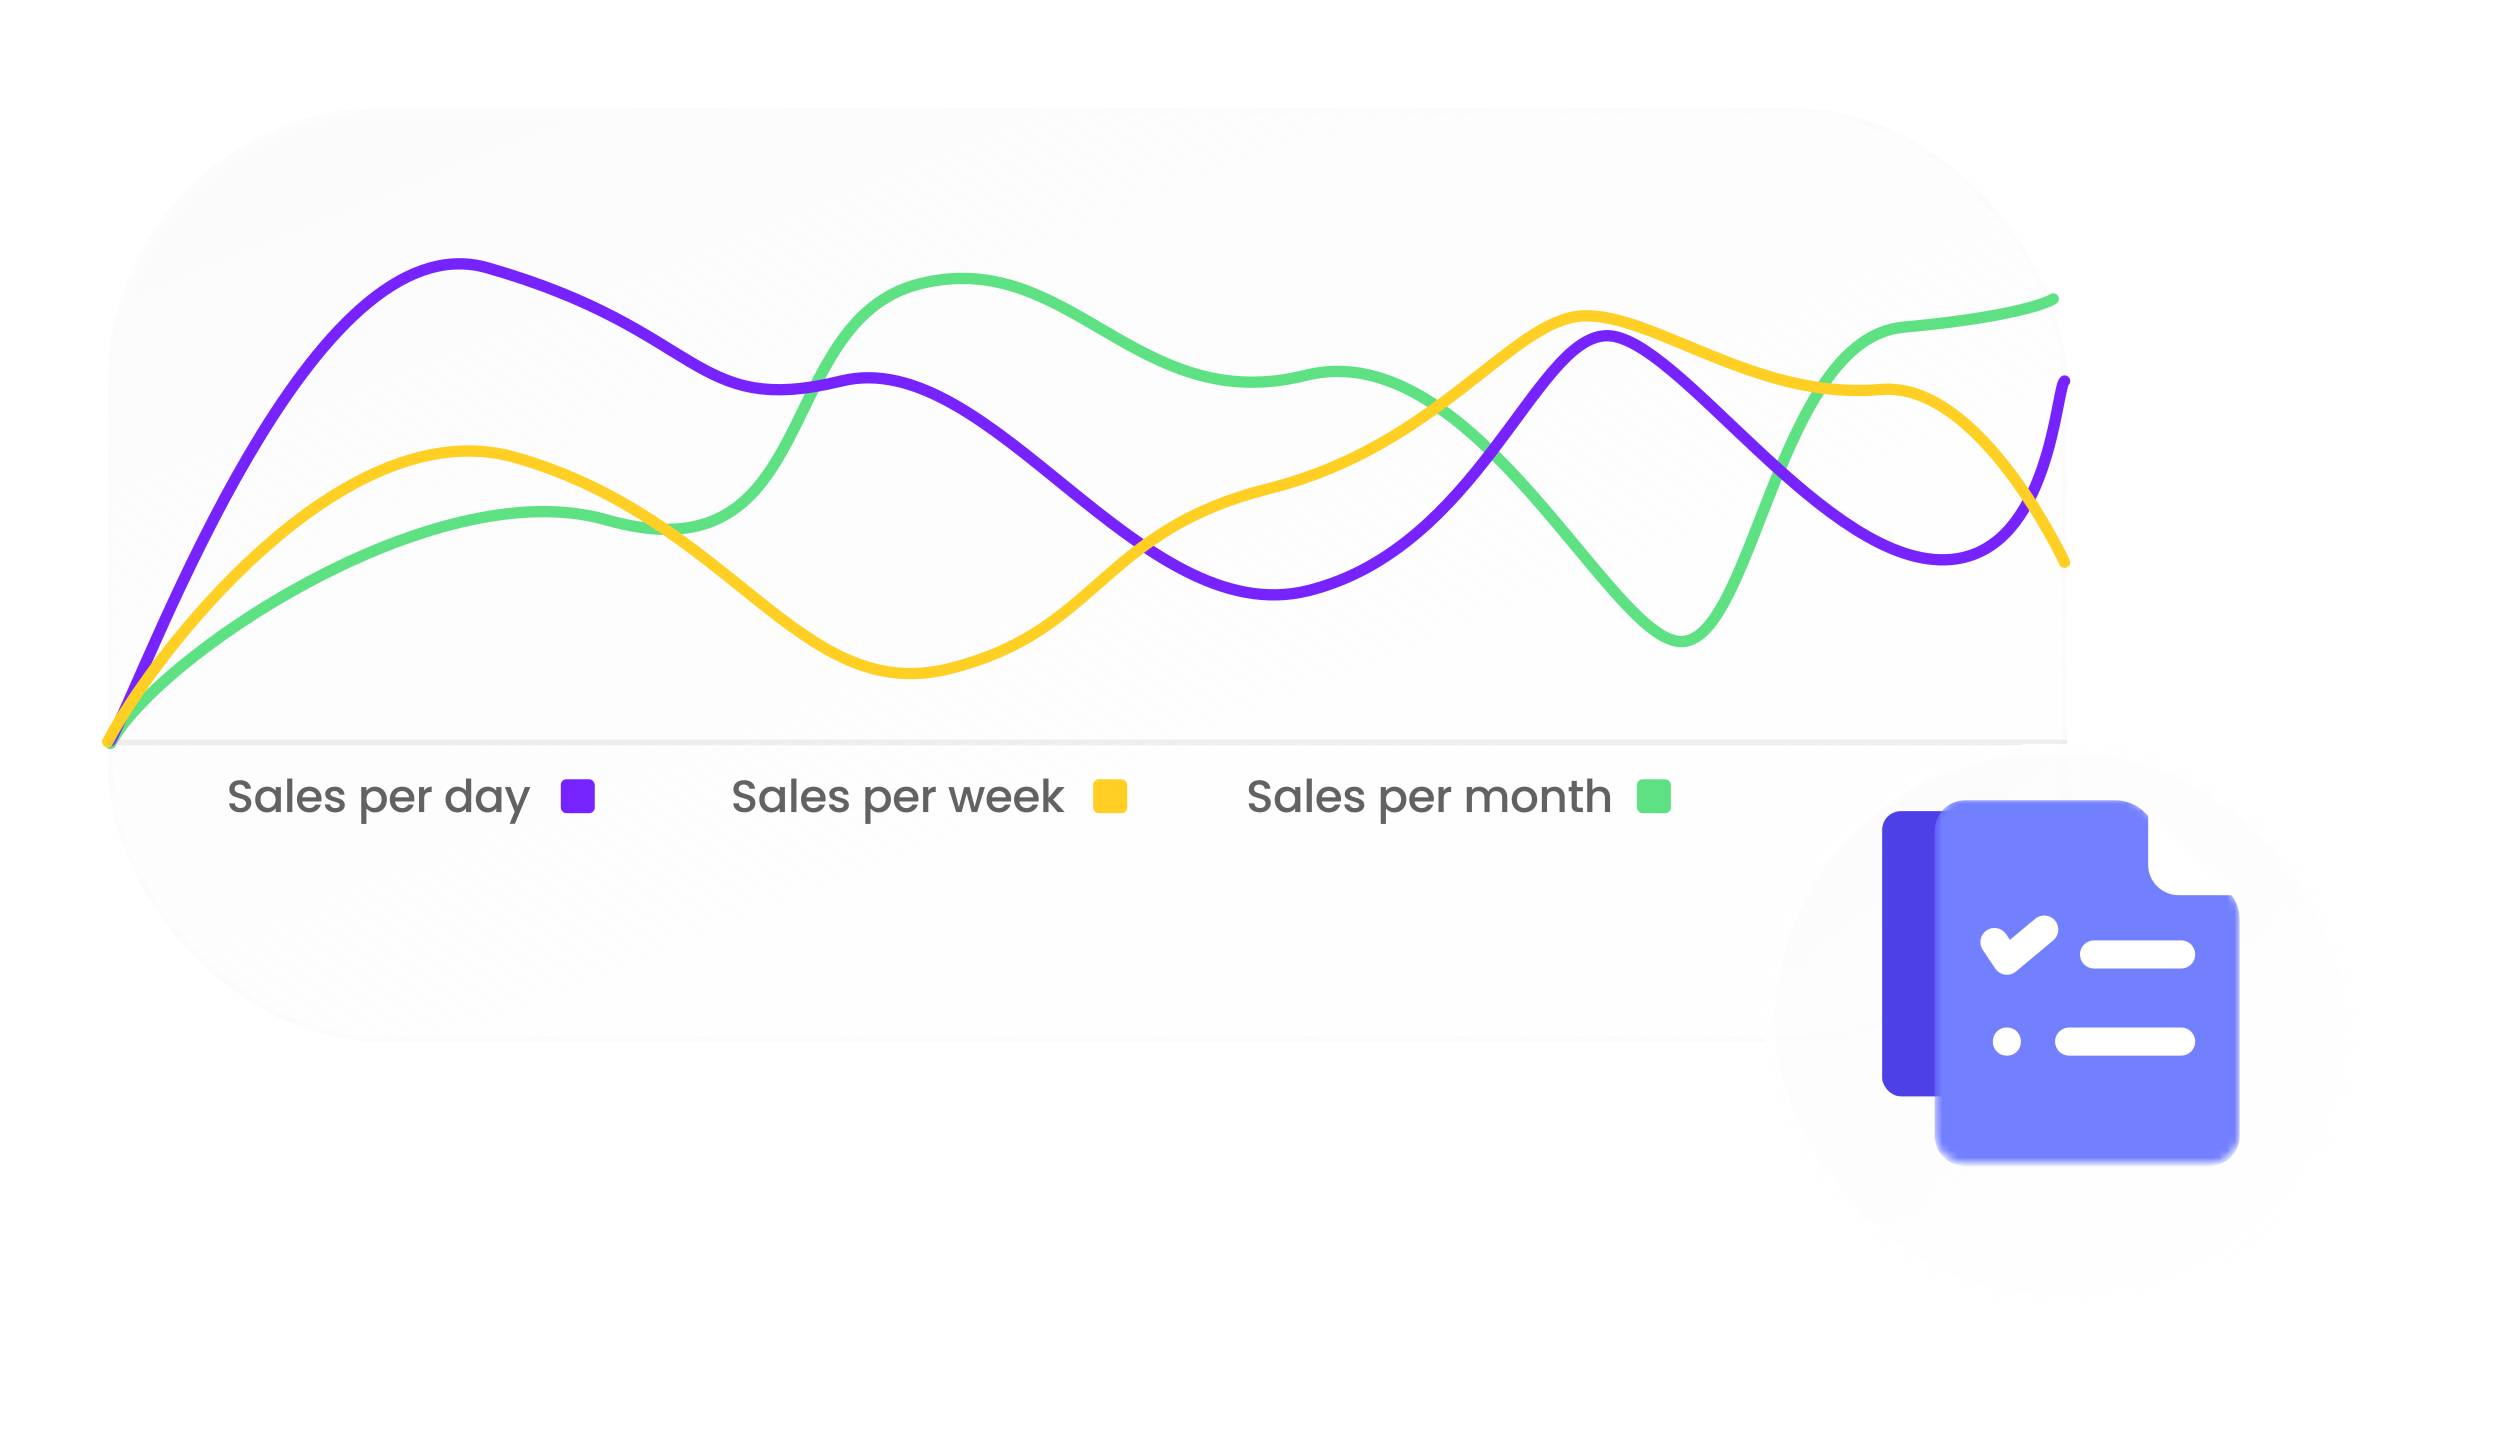 <svg width="325" height="188" viewBox="0 0 325 188" fill="none" xmlns="http://www.w3.org/2000/svg">
<g filter="url(#filter0_d_25:141)">
<rect x="14" y="10" width="254.762" height="121.491" rx="35.838" fill="url(#paint0_linear_25:141)" shape-rendering="crispEdges"/>
<rect x="14.368" y="10.368" width="254.026" height="120.754" rx="35.47" stroke="#FBFBFB" stroke-opacity="0.8" stroke-width="0.736" shape-rendering="crispEdges"/>
</g>
<path d="M14.368 96.658C19.89 85.859 56.117 61.095 78.795 67.574C107.143 75.673 100.148 41.661 119.66 36.875C139.172 32.089 147.64 54.321 169.729 48.798C191.818 43.276 209.489 83.773 218.693 83.405C227.897 83.037 231.21 44.012 247.409 42.54C260.368 41.362 265.817 39.594 266.921 38.858" stroke="#5EE183" stroke-width="1.473" stroke-linecap="round" stroke-linejoin="round"/>
<path d="M14.368 96.29C19.89 85.491 40.654 28.329 63.333 34.808C91.68 42.908 89.84 54.321 109.352 49.535C128.864 44.749 148.008 82.3 170.097 76.778C192.186 71.256 199.549 44.012 208.753 43.644C217.957 43.276 237.469 74.201 253.668 72.728C266.627 71.55 267.289 50.271 268.394 49.535" stroke="#7723FF" stroke-width="1.473" stroke-linecap="round" stroke-linejoin="round"/>
<path d="M14 96.432C19.522 85.633 44.336 52.995 67.014 59.474C95.362 67.574 103.829 91.73 123.342 86.944C142.854 82.158 142.854 69.046 164.943 63.524C187.032 58.002 196.604 41.435 205.808 41.067C215.012 40.699 228.265 52.111 244.464 50.639C257.423 49.461 268.394 73.096 268.394 73.096" stroke="#FFCF23" stroke-width="1.473" stroke-linecap="round" stroke-linejoin="round"/>
<path d="M31.253 105.607C30.978 105.607 30.73 105.56 30.51 105.466C30.291 105.367 30.118 105.23 29.992 105.053C29.866 104.876 29.804 104.67 29.804 104.435H30.522C30.538 104.611 30.607 104.757 30.728 104.871C30.854 104.984 31.029 105.041 31.253 105.041C31.484 105.041 31.665 104.986 31.794 104.876C31.924 104.763 31.989 104.617 31.989 104.441C31.989 104.303 31.948 104.191 31.865 104.105C31.787 104.018 31.686 103.952 31.565 103.905C31.447 103.857 31.282 103.806 31.07 103.751C30.803 103.681 30.585 103.61 30.416 103.539C30.251 103.465 30.11 103.351 29.992 103.198C29.874 103.045 29.815 102.84 29.815 102.585C29.815 102.349 29.874 102.143 29.992 101.967C30.11 101.79 30.275 101.654 30.487 101.56C30.699 101.466 30.944 101.419 31.223 101.419C31.62 101.419 31.944 101.519 32.195 101.719C32.45 101.916 32.592 102.187 32.619 102.532H31.877C31.865 102.383 31.794 102.255 31.665 102.149C31.535 102.043 31.364 101.99 31.152 101.99C30.96 101.99 30.803 102.039 30.681 102.137C30.559 102.236 30.499 102.377 30.499 102.562C30.499 102.687 30.536 102.791 30.611 102.874C30.689 102.952 30.787 103.015 30.905 103.062C31.023 103.109 31.184 103.16 31.388 103.215C31.659 103.29 31.879 103.365 32.048 103.439C32.221 103.514 32.366 103.63 32.484 103.787C32.605 103.94 32.666 104.146 32.666 104.405C32.666 104.613 32.609 104.81 32.495 104.994C32.386 105.179 32.223 105.328 32.007 105.442C31.794 105.552 31.543 105.607 31.253 105.607ZM33.176 103.928C33.176 103.602 33.243 103.314 33.376 103.062C33.514 102.811 33.698 102.617 33.93 102.479C34.166 102.338 34.425 102.267 34.708 102.267C34.963 102.267 35.185 102.318 35.373 102.42C35.566 102.518 35.719 102.642 35.833 102.791V102.32H36.51V105.566H35.833V105.083C35.719 105.236 35.563 105.363 35.367 105.466C35.171 105.568 34.947 105.619 34.696 105.619C34.417 105.619 34.162 105.548 33.93 105.407C33.698 105.261 33.514 105.061 33.376 104.806C33.243 104.547 33.176 104.254 33.176 103.928ZM35.833 103.94C35.833 103.716 35.785 103.522 35.691 103.357C35.601 103.192 35.481 103.066 35.332 102.98C35.183 102.893 35.022 102.85 34.849 102.85C34.676 102.85 34.515 102.893 34.366 102.98C34.217 103.062 34.095 103.186 34.001 103.351C33.91 103.512 33.865 103.704 33.865 103.928C33.865 104.152 33.91 104.348 34.001 104.517C34.095 104.686 34.217 104.816 34.366 104.906C34.519 104.992 34.68 105.036 34.849 105.036C35.022 105.036 35.183 104.992 35.332 104.906C35.481 104.82 35.601 104.694 35.691 104.529C35.785 104.36 35.833 104.164 35.833 103.94ZM38.005 101.207V105.566H37.333V101.207H38.005ZM41.802 103.863C41.802 103.985 41.794 104.095 41.778 104.193H39.298C39.318 104.452 39.414 104.661 39.587 104.818C39.76 104.975 39.972 105.053 40.223 105.053C40.585 105.053 40.84 104.902 40.989 104.6H41.714C41.615 104.898 41.437 105.144 41.178 105.336C40.922 105.524 40.604 105.619 40.223 105.619C39.913 105.619 39.634 105.55 39.387 105.413C39.143 105.271 38.951 105.075 38.81 104.823C38.672 104.568 38.603 104.274 38.603 103.94C38.603 103.606 38.67 103.314 38.804 103.062C38.941 102.807 39.132 102.611 39.375 102.473C39.623 102.336 39.905 102.267 40.223 102.267C40.53 102.267 40.803 102.334 41.042 102.467C41.282 102.601 41.468 102.789 41.602 103.033C41.735 103.272 41.802 103.549 41.802 103.863ZM41.101 103.651C41.097 103.404 41.009 103.206 40.836 103.056C40.663 102.907 40.449 102.833 40.194 102.833C39.962 102.833 39.764 102.907 39.599 103.056C39.434 103.202 39.336 103.4 39.304 103.651H41.101ZM43.582 105.619C43.327 105.619 43.097 105.574 42.893 105.483C42.693 105.389 42.533 105.263 42.416 105.106C42.298 104.945 42.235 104.767 42.227 104.57H42.922C42.934 104.708 42.999 104.823 43.117 104.918C43.238 105.008 43.39 105.053 43.57 105.053C43.759 105.053 43.904 105.018 44.006 104.947C44.112 104.873 44.165 104.778 44.165 104.664C44.165 104.543 44.106 104.452 43.988 104.393C43.874 104.335 43.692 104.27 43.441 104.199C43.197 104.132 42.999 104.068 42.846 104.005C42.693 103.942 42.559 103.846 42.445 103.716C42.335 103.586 42.28 103.416 42.28 103.204C42.28 103.031 42.331 102.874 42.433 102.732C42.535 102.587 42.681 102.473 42.869 102.391C43.062 102.308 43.282 102.267 43.529 102.267C43.898 102.267 44.195 102.361 44.418 102.55C44.646 102.734 44.768 102.988 44.784 103.31H44.112C44.1 103.164 44.041 103.048 43.935 102.962C43.829 102.876 43.686 102.833 43.505 102.833C43.329 102.833 43.193 102.866 43.099 102.933C43.005 102.999 42.958 103.088 42.958 103.198C42.958 103.284 42.989 103.357 43.052 103.416C43.115 103.475 43.191 103.522 43.282 103.557C43.372 103.588 43.505 103.63 43.682 103.681C43.918 103.744 44.11 103.808 44.259 103.875C44.413 103.938 44.544 104.032 44.654 104.158C44.764 104.284 44.821 104.45 44.825 104.659C44.825 104.843 44.774 105.008 44.672 105.153C44.57 105.299 44.424 105.413 44.236 105.495C44.051 105.577 43.833 105.619 43.582 105.619ZM47.634 102.797C47.748 102.648 47.903 102.522 48.1 102.42C48.296 102.318 48.518 102.267 48.765 102.267C49.048 102.267 49.305 102.338 49.537 102.479C49.773 102.617 49.957 102.811 50.091 103.062C50.224 103.314 50.291 103.602 50.291 103.928C50.291 104.254 50.224 104.547 50.091 104.806C49.957 105.061 49.773 105.261 49.537 105.407C49.305 105.548 49.048 105.619 48.765 105.619C48.518 105.619 48.298 105.57 48.105 105.471C47.913 105.369 47.756 105.244 47.634 105.094V107.109H46.963V102.32H47.634V102.797ZM49.608 103.928C49.608 103.704 49.56 103.512 49.466 103.351C49.376 103.186 49.254 103.062 49.101 102.98C48.952 102.893 48.791 102.85 48.618 102.85C48.449 102.85 48.288 102.893 48.135 102.98C47.986 103.066 47.864 103.192 47.77 103.357C47.679 103.522 47.634 103.716 47.634 103.94C47.634 104.164 47.679 104.36 47.77 104.529C47.864 104.694 47.986 104.82 48.135 104.906C48.288 104.992 48.449 105.036 48.618 105.036C48.791 105.036 48.952 104.992 49.101 104.906C49.254 104.816 49.376 104.686 49.466 104.517C49.56 104.348 49.608 104.152 49.608 103.928ZM53.871 103.863C53.871 103.985 53.863 104.095 53.847 104.193H51.367C51.387 104.452 51.483 104.661 51.656 104.818C51.829 104.975 52.041 105.053 52.292 105.053C52.653 105.053 52.909 104.902 53.058 104.6H53.782C53.684 104.898 53.505 105.144 53.246 105.336C52.991 105.524 52.673 105.619 52.292 105.619C51.982 105.619 51.703 105.55 51.456 105.413C51.212 105.271 51.02 105.075 50.878 104.823C50.741 104.568 50.672 104.274 50.672 103.94C50.672 103.606 50.739 103.314 50.873 103.062C51.01 102.807 51.2 102.611 51.444 102.473C51.691 102.336 51.974 102.267 52.292 102.267C52.598 102.267 52.871 102.334 53.111 102.467C53.35 102.601 53.537 102.789 53.67 103.033C53.804 103.272 53.871 103.549 53.871 103.863ZM53.17 103.651C53.166 103.404 53.078 103.206 52.905 103.056C52.732 102.907 52.518 102.833 52.263 102.833C52.031 102.833 51.833 102.907 51.668 103.056C51.503 103.202 51.405 103.4 51.373 103.651H53.17ZM55.144 102.791C55.242 102.626 55.372 102.499 55.533 102.408C55.698 102.314 55.892 102.267 56.116 102.267V102.962H55.945C55.682 102.962 55.482 103.029 55.344 103.162C55.211 103.296 55.144 103.528 55.144 103.857V105.566H54.473V102.32H55.144V102.791ZM57.922 103.928C57.922 103.602 57.989 103.314 58.122 103.062C58.26 102.811 58.444 102.617 58.676 102.479C58.911 102.338 59.173 102.267 59.459 102.267C59.671 102.267 59.879 102.314 60.084 102.408C60.292 102.499 60.457 102.62 60.578 102.774V101.207H61.256V105.566H60.578V105.077C60.468 105.234 60.315 105.363 60.119 105.466C59.926 105.568 59.705 105.619 59.453 105.619C59.171 105.619 58.911 105.548 58.676 105.407C58.444 105.261 58.26 105.061 58.122 104.806C57.989 104.547 57.922 104.254 57.922 103.928ZM60.578 103.94C60.578 103.716 60.531 103.522 60.437 103.357C60.347 103.192 60.227 103.066 60.078 102.98C59.928 102.893 59.767 102.85 59.595 102.85C59.422 102.85 59.261 102.893 59.112 102.98C58.962 103.062 58.841 103.186 58.746 103.351C58.656 103.512 58.611 103.704 58.611 103.928C58.611 104.152 58.656 104.348 58.746 104.517C58.841 104.686 58.962 104.816 59.112 104.906C59.265 104.992 59.426 105.036 59.595 105.036C59.767 105.036 59.928 104.992 60.078 104.906C60.227 104.82 60.347 104.694 60.437 104.529C60.531 104.36 60.578 104.164 60.578 103.94ZM61.855 103.928C61.855 103.602 61.922 103.314 62.055 103.062C62.193 102.811 62.377 102.617 62.609 102.479C62.845 102.338 63.104 102.267 63.387 102.267C63.642 102.267 63.864 102.318 64.052 102.42C64.245 102.518 64.398 102.642 64.512 102.791V102.32H65.189V105.566H64.512V105.083C64.398 105.236 64.243 105.363 64.046 105.466C63.85 105.568 63.626 105.619 63.375 105.619C63.096 105.619 62.841 105.548 62.609 105.407C62.377 105.261 62.193 105.061 62.055 104.806C61.922 104.547 61.855 104.254 61.855 103.928ZM64.512 103.94C64.512 103.716 64.465 103.522 64.37 103.357C64.28 103.192 64.16 103.066 64.011 102.98C63.862 102.893 63.701 102.85 63.528 102.85C63.355 102.85 63.194 102.893 63.045 102.98C62.896 103.062 62.774 103.186 62.68 103.351C62.589 103.512 62.544 103.704 62.544 103.928C62.544 104.152 62.589 104.348 62.68 104.517C62.774 104.686 62.896 104.816 63.045 104.906C63.198 104.992 63.359 105.036 63.528 105.036C63.701 105.036 63.862 104.992 64.011 104.906C64.16 104.82 64.28 104.694 64.37 104.529C64.465 104.36 64.512 104.164 64.512 103.94ZM68.934 102.32L66.943 107.091H66.248L66.907 105.513L65.629 102.32H66.377L67.29 104.794L68.239 102.32H68.934Z" fill="#626261"/>
<path d="M96.784 105.607C96.509 105.607 96.262 105.56 96.042 105.466C95.822 105.367 95.649 105.23 95.523 105.053C95.398 104.876 95.335 104.67 95.335 104.435H96.053C96.069 104.611 96.138 104.757 96.26 104.871C96.385 104.984 96.56 105.041 96.784 105.041C97.016 105.041 97.196 104.986 97.326 104.876C97.455 104.763 97.52 104.617 97.52 104.441C97.52 104.303 97.479 104.191 97.397 104.105C97.318 104.018 97.218 103.952 97.096 103.905C96.978 103.857 96.813 103.806 96.601 103.751C96.334 103.681 96.116 103.61 95.947 103.539C95.782 103.465 95.641 103.351 95.523 103.198C95.406 103.045 95.347 102.84 95.347 102.585C95.347 102.349 95.406 102.143 95.523 101.967C95.641 101.79 95.806 101.654 96.018 101.56C96.23 101.466 96.476 101.419 96.754 101.419C97.151 101.419 97.475 101.519 97.726 101.719C97.982 101.916 98.123 102.187 98.15 102.532H97.408C97.397 102.383 97.326 102.255 97.196 102.149C97.067 102.043 96.896 101.99 96.684 101.99C96.491 101.99 96.334 102.039 96.213 102.137C96.091 102.236 96.03 102.377 96.03 102.562C96.03 102.687 96.067 102.791 96.142 102.874C96.22 102.952 96.319 103.015 96.436 103.062C96.554 103.109 96.715 103.16 96.919 103.215C97.19 103.29 97.41 103.365 97.579 103.439C97.752 103.514 97.897 103.63 98.015 103.787C98.137 103.94 98.198 104.146 98.198 104.405C98.198 104.613 98.141 104.81 98.027 104.994C97.917 105.179 97.754 105.328 97.538 105.442C97.326 105.552 97.075 105.607 96.784 105.607ZM98.707 103.928C98.707 103.602 98.774 103.314 98.907 103.062C99.045 102.811 99.23 102.617 99.461 102.479C99.697 102.338 99.956 102.267 100.239 102.267C100.494 102.267 100.716 102.318 100.904 102.42C101.097 102.518 101.25 102.642 101.364 102.791V102.32H102.041V105.566H101.364V105.083C101.25 105.236 101.095 105.363 100.898 105.466C100.702 105.568 100.478 105.619 100.227 105.619C99.948 105.619 99.693 105.548 99.461 105.407C99.23 105.261 99.045 105.061 98.907 104.806C98.774 104.547 98.707 104.254 98.707 103.928ZM101.364 103.94C101.364 103.716 101.317 103.522 101.222 103.357C101.132 103.192 101.012 103.066 100.863 102.98C100.714 102.893 100.553 102.85 100.38 102.85C100.207 102.85 100.046 102.893 99.897 102.98C99.748 103.062 99.626 103.186 99.532 103.351C99.442 103.512 99.396 103.704 99.396 103.928C99.396 104.152 99.442 104.348 99.532 104.517C99.626 104.686 99.748 104.816 99.897 104.906C100.05 104.992 100.211 105.036 100.38 105.036C100.553 105.036 100.714 104.992 100.863 104.906C101.012 104.82 101.132 104.694 101.222 104.529C101.317 104.36 101.364 104.164 101.364 103.94ZM103.536 101.207V105.566H102.864V101.207H103.536ZM107.333 103.863C107.333 103.985 107.325 104.095 107.31 104.193H104.83C104.849 104.452 104.946 104.661 105.118 104.818C105.291 104.975 105.503 105.053 105.755 105.053C106.116 105.053 106.371 104.902 106.52 104.6H107.245C107.147 104.898 106.968 105.144 106.709 105.336C106.454 105.524 106.135 105.619 105.755 105.619C105.444 105.619 105.166 105.55 104.918 105.413C104.675 105.271 104.482 105.075 104.341 104.823C104.203 104.568 104.135 104.274 104.135 103.94C104.135 103.606 104.201 103.314 104.335 103.062C104.472 102.807 104.663 102.611 104.906 102.473C105.154 102.336 105.436 102.267 105.755 102.267C106.061 102.267 106.334 102.334 106.573 102.467C106.813 102.601 106.999 102.789 107.133 103.033C107.266 103.272 107.333 103.549 107.333 103.863ZM106.632 103.651C106.628 103.404 106.54 103.206 106.367 103.056C106.194 102.907 105.98 102.833 105.725 102.833C105.493 102.833 105.295 102.907 105.13 103.056C104.965 103.202 104.867 103.4 104.836 103.651H106.632ZM109.113 105.619C108.858 105.619 108.628 105.574 108.424 105.483C108.224 105.389 108.065 105.263 107.947 105.106C107.829 104.945 107.766 104.767 107.758 104.57H108.453C108.465 104.708 108.53 104.823 108.648 104.918C108.77 105.008 108.921 105.053 109.101 105.053C109.29 105.053 109.435 105.018 109.537 104.947C109.643 104.873 109.696 104.778 109.696 104.664C109.696 104.543 109.637 104.452 109.52 104.393C109.406 104.335 109.223 104.27 108.972 104.199C108.728 104.132 108.53 104.068 108.377 104.005C108.224 103.942 108.09 103.846 107.976 103.716C107.866 103.586 107.811 103.416 107.811 103.204C107.811 103.031 107.862 102.874 107.965 102.732C108.067 102.587 108.212 102.473 108.4 102.391C108.593 102.308 108.813 102.267 109.06 102.267C109.429 102.267 109.726 102.361 109.95 102.55C110.177 102.734 110.299 102.988 110.315 103.31H109.643C109.632 103.164 109.573 103.048 109.467 102.962C109.361 102.876 109.217 102.833 109.037 102.833C108.86 102.833 108.724 102.866 108.63 102.933C108.536 102.999 108.489 103.088 108.489 103.198C108.489 103.284 108.52 103.357 108.583 103.416C108.646 103.475 108.722 103.522 108.813 103.557C108.903 103.588 109.037 103.63 109.213 103.681C109.449 103.744 109.641 103.808 109.791 103.875C109.944 103.938 110.075 104.032 110.185 104.158C110.295 104.284 110.352 104.45 110.356 104.659C110.356 104.843 110.305 105.008 110.203 105.153C110.101 105.299 109.956 105.413 109.767 105.495C109.582 105.577 109.365 105.619 109.113 105.619ZM113.166 102.797C113.279 102.648 113.435 102.522 113.631 102.42C113.827 102.318 114.049 102.267 114.296 102.267C114.579 102.267 114.836 102.338 115.068 102.479C115.304 102.617 115.488 102.811 115.622 103.062C115.755 103.314 115.822 103.602 115.822 103.928C115.822 104.254 115.755 104.547 115.622 104.806C115.488 105.061 115.304 105.261 115.068 105.407C114.836 105.548 114.579 105.619 114.296 105.619C114.049 105.619 113.829 105.57 113.637 105.471C113.444 105.369 113.287 105.244 113.166 105.094V107.109H112.494V102.32H113.166V102.797ZM115.139 103.928C115.139 103.704 115.092 103.512 114.997 103.351C114.907 103.186 114.785 103.062 114.632 102.98C114.483 102.893 114.322 102.85 114.149 102.85C113.98 102.85 113.819 102.893 113.666 102.98C113.517 103.066 113.395 103.192 113.301 103.357C113.211 103.522 113.166 103.716 113.166 103.94C113.166 104.164 113.211 104.36 113.301 104.529C113.395 104.694 113.517 104.82 113.666 104.906C113.819 104.992 113.98 105.036 114.149 105.036C114.322 105.036 114.483 104.992 114.632 104.906C114.785 104.816 114.907 104.686 114.997 104.517C115.092 104.348 115.139 104.152 115.139 103.928ZM119.402 103.863C119.402 103.985 119.394 104.095 119.378 104.193H116.899C116.918 104.452 117.014 104.661 117.187 104.818C117.36 104.975 117.572 105.053 117.823 105.053C118.185 105.053 118.44 104.902 118.589 104.6H119.314C119.215 104.898 119.037 105.144 118.778 105.336C118.522 105.524 118.204 105.619 117.823 105.619C117.513 105.619 117.234 105.55 116.987 105.413C116.743 105.271 116.551 105.075 116.41 104.823C116.272 104.568 116.203 104.274 116.203 103.94C116.203 103.606 116.27 103.314 116.404 103.062C116.541 102.807 116.732 102.611 116.975 102.473C117.222 102.336 117.505 102.267 117.823 102.267C118.13 102.267 118.403 102.334 118.642 102.467C118.882 102.601 119.068 102.789 119.202 103.033C119.335 103.272 119.402 103.549 119.402 103.863ZM118.701 103.651C118.697 103.404 118.609 103.206 118.436 103.056C118.263 102.907 118.049 102.833 117.794 102.833C117.562 102.833 117.364 102.907 117.199 103.056C117.034 103.202 116.936 103.4 116.904 103.651H118.701ZM120.675 102.791C120.774 102.626 120.903 102.499 121.064 102.408C121.229 102.314 121.423 102.267 121.647 102.267V102.962H121.477C121.213 102.962 121.013 103.029 120.876 103.162C120.742 103.296 120.675 103.528 120.675 103.857V105.566H120.004V102.32H120.675V102.791ZM128.036 102.32L127.029 105.566H126.322L125.668 103.168L125.014 105.566H124.307L123.294 102.32H123.977L124.655 104.93L125.344 102.32H126.045L126.705 104.918L127.376 102.32H128.036ZM131.453 103.863C131.453 103.985 131.446 104.095 131.43 104.193H128.95C128.97 104.452 129.066 104.661 129.239 104.818C129.411 104.975 129.623 105.053 129.875 105.053C130.236 105.053 130.491 104.902 130.641 104.6H131.365C131.267 104.898 131.088 105.144 130.829 105.336C130.574 105.524 130.256 105.619 129.875 105.619C129.565 105.619 129.286 105.55 129.038 105.413C128.795 105.271 128.602 105.075 128.461 104.823C128.324 104.568 128.255 104.274 128.255 103.94C128.255 103.606 128.322 103.314 128.455 103.062C128.593 102.807 128.783 102.611 129.027 102.473C129.274 102.336 129.557 102.267 129.875 102.267C130.181 102.267 130.454 102.334 130.694 102.467C130.933 102.601 131.12 102.789 131.253 103.033C131.387 103.272 131.453 103.549 131.453 103.863ZM130.752 103.651C130.749 103.404 130.66 103.206 130.487 103.056C130.315 102.907 130.101 102.833 129.845 102.833C129.614 102.833 129.415 102.907 129.25 103.056C129.085 103.202 128.987 103.4 128.956 103.651H130.752ZM135.03 103.863C135.03 103.985 135.022 104.095 135.007 104.193H132.527C132.546 104.452 132.642 104.661 132.815 104.818C132.988 104.975 133.2 105.053 133.451 105.053C133.813 105.053 134.068 104.902 134.217 104.6H134.942C134.844 104.898 134.665 105.144 134.406 105.336C134.15 105.524 133.832 105.619 133.451 105.619C133.141 105.619 132.862 105.55 132.615 105.413C132.372 105.271 132.179 105.075 132.038 104.823C131.9 104.568 131.832 104.274 131.832 103.94C131.832 103.606 131.898 103.314 132.032 103.062C132.169 102.807 132.36 102.611 132.603 102.473C132.851 102.336 133.133 102.267 133.451 102.267C133.758 102.267 134.031 102.334 134.27 102.467C134.51 102.601 134.696 102.789 134.83 103.033C134.963 103.272 135.03 103.549 135.03 103.863ZM134.329 103.651C134.325 103.404 134.237 103.206 134.064 103.056C133.891 102.907 133.677 102.833 133.422 102.833C133.19 102.833 132.992 102.907 132.827 103.056C132.662 103.202 132.564 103.4 132.533 103.651H134.329ZM136.916 103.946L138.412 105.566H137.505L136.304 104.17V105.566H135.632V101.207H136.304V103.74L137.482 102.32H138.412L136.916 103.946Z" fill="#626261"/>
<path d="M163.788 105.607C163.513 105.607 163.265 105.56 163.046 105.466C162.826 105.367 162.653 105.23 162.527 105.053C162.402 104.876 162.339 104.67 162.339 104.435H163.057C163.073 104.611 163.142 104.757 163.264 104.871C163.389 104.984 163.564 105.041 163.788 105.041C164.019 105.041 164.2 104.986 164.33 104.876C164.459 104.763 164.524 104.617 164.524 104.441C164.524 104.303 164.483 104.191 164.4 104.105C164.322 104.018 164.222 103.952 164.1 103.905C163.982 103.857 163.817 103.806 163.605 103.751C163.338 103.681 163.12 103.61 162.951 103.539C162.786 103.465 162.645 103.351 162.527 103.198C162.409 103.045 162.35 102.84 162.35 102.585C162.35 102.349 162.409 102.143 162.527 101.967C162.645 101.79 162.81 101.654 163.022 101.56C163.234 101.466 163.48 101.419 163.758 101.419C164.155 101.419 164.479 101.519 164.73 101.719C164.985 101.916 165.127 102.187 165.154 102.532H164.412C164.4 102.383 164.33 102.255 164.2 102.149C164.071 102.043 163.9 101.99 163.688 101.99C163.495 101.99 163.338 102.039 163.216 102.137C163.095 102.236 163.034 102.377 163.034 102.562C163.034 102.687 163.071 102.791 163.146 102.874C163.224 102.952 163.322 103.015 163.44 103.062C163.558 103.109 163.719 103.16 163.923 103.215C164.194 103.29 164.414 103.365 164.583 103.439C164.756 103.514 164.901 103.63 165.019 103.787C165.141 103.94 165.201 104.146 165.201 104.405C165.201 104.613 165.145 104.81 165.031 104.994C164.921 105.179 164.758 105.328 164.542 105.442C164.33 105.552 164.078 105.607 163.788 105.607ZM165.711 103.928C165.711 103.602 165.778 103.314 165.911 103.062C166.049 102.811 166.233 102.617 166.465 102.479C166.701 102.338 166.96 102.267 167.243 102.267C167.498 102.267 167.72 102.318 167.908 102.42C168.101 102.518 168.254 102.642 168.368 102.791V102.32H169.045V105.566H168.368V105.083C168.254 105.236 168.099 105.363 167.902 105.466C167.706 105.568 167.482 105.619 167.231 105.619C166.952 105.619 166.697 105.548 166.465 105.407C166.233 105.261 166.049 105.061 165.911 104.806C165.778 104.547 165.711 104.254 165.711 103.928ZM168.368 103.94C168.368 103.716 168.321 103.522 168.226 103.357C168.136 103.192 168.016 103.066 167.867 102.98C167.718 102.893 167.557 102.85 167.384 102.85C167.211 102.85 167.05 102.893 166.901 102.98C166.752 103.062 166.63 103.186 166.536 103.351C166.445 103.512 166.4 103.704 166.4 103.928C166.4 104.152 166.445 104.348 166.536 104.517C166.63 104.686 166.752 104.816 166.901 104.906C167.054 104.992 167.215 105.036 167.384 105.036C167.557 105.036 167.718 104.992 167.867 104.906C168.016 104.82 168.136 104.694 168.226 104.529C168.321 104.36 168.368 104.164 168.368 103.94ZM170.54 101.207V105.566H169.868V101.207H170.54ZM174.337 103.863C174.337 103.985 174.329 104.095 174.314 104.193H171.834C171.853 104.452 171.95 104.661 172.122 104.818C172.295 104.975 172.507 105.053 172.758 105.053C173.12 105.053 173.375 104.902 173.524 104.6H174.249C174.151 104.898 173.972 105.144 173.713 105.336C173.457 105.524 173.139 105.619 172.758 105.619C172.448 105.619 172.169 105.55 171.922 105.413C171.679 105.271 171.486 105.075 171.345 104.823C171.207 104.568 171.139 104.274 171.139 103.94C171.139 103.606 171.205 103.314 171.339 103.062C171.476 102.807 171.667 102.611 171.91 102.473C172.158 102.336 172.44 102.267 172.758 102.267C173.065 102.267 173.338 102.334 173.577 102.467C173.817 102.601 174.003 102.789 174.137 103.033C174.27 103.272 174.337 103.549 174.337 103.863ZM173.636 103.651C173.632 103.404 173.544 103.206 173.371 103.056C173.198 102.907 172.984 102.833 172.729 102.833C172.497 102.833 172.299 102.907 172.134 103.056C171.969 103.202 171.871 103.4 171.84 103.651H173.636ZM176.117 105.619C175.862 105.619 175.632 105.574 175.428 105.483C175.228 105.389 175.069 105.263 174.951 105.106C174.833 104.945 174.77 104.767 174.762 104.57H175.457C175.469 104.708 175.534 104.823 175.652 104.918C175.774 105.008 175.925 105.053 176.105 105.053C176.294 105.053 176.439 105.018 176.541 104.947C176.647 104.873 176.7 104.778 176.7 104.664C176.7 104.543 176.641 104.452 176.524 104.393C176.41 104.335 176.227 104.27 175.976 104.199C175.732 104.132 175.534 104.068 175.381 104.005C175.228 103.942 175.094 103.846 174.98 103.716C174.87 103.586 174.815 103.416 174.815 103.204C174.815 103.031 174.866 102.874 174.968 102.732C175.071 102.587 175.216 102.473 175.404 102.391C175.597 102.308 175.817 102.267 176.064 102.267C176.433 102.267 176.73 102.361 176.954 102.55C177.181 102.734 177.303 102.988 177.319 103.31H176.647C176.635 103.164 176.577 103.048 176.471 102.962C176.365 102.876 176.221 102.833 176.041 102.833C175.864 102.833 175.728 102.866 175.634 102.933C175.54 102.999 175.493 103.088 175.493 103.198C175.493 103.284 175.524 103.357 175.587 103.416C175.65 103.475 175.726 103.522 175.817 103.557C175.907 103.588 176.041 103.63 176.217 103.681C176.453 103.744 176.645 103.808 176.795 103.875C176.948 103.938 177.079 104.032 177.189 104.158C177.299 104.284 177.356 104.45 177.36 104.659C177.36 104.843 177.309 105.008 177.207 105.153C177.105 105.299 176.959 105.413 176.771 105.495C176.586 105.577 176.368 105.619 176.117 105.619ZM180.169 102.797C180.283 102.648 180.438 102.522 180.635 102.42C180.831 102.318 181.053 102.267 181.3 102.267C181.583 102.267 181.84 102.338 182.072 102.479C182.308 102.617 182.492 102.811 182.626 103.062C182.759 103.314 182.826 103.602 182.826 103.928C182.826 104.254 182.759 104.547 182.626 104.806C182.492 105.061 182.308 105.261 182.072 105.407C181.84 105.548 181.583 105.619 181.3 105.619C181.053 105.619 180.833 105.57 180.641 105.471C180.448 105.369 180.291 105.244 180.169 105.094V107.109H179.498V102.32H180.169V102.797ZM182.143 103.928C182.143 103.704 182.096 103.512 182.001 103.351C181.911 103.186 181.789 103.062 181.636 102.98C181.487 102.893 181.326 102.85 181.153 102.85C180.984 102.85 180.823 102.893 180.67 102.98C180.521 103.066 180.399 103.192 180.305 103.357C180.215 103.522 180.169 103.716 180.169 103.94C180.169 104.164 180.215 104.36 180.305 104.529C180.399 104.694 180.521 104.82 180.67 104.906C180.823 104.992 180.984 105.036 181.153 105.036C181.326 105.036 181.487 104.992 181.636 104.906C181.789 104.816 181.911 104.686 182.001 104.517C182.096 104.348 182.143 104.152 182.143 103.928ZM186.406 103.863C186.406 103.985 186.398 104.095 186.382 104.193H183.902C183.922 104.452 184.018 104.661 184.191 104.818C184.364 104.975 184.576 105.053 184.827 105.053C185.189 105.053 185.444 104.902 185.593 104.6H186.318C186.219 104.898 186.041 105.144 185.781 105.336C185.526 105.524 185.208 105.619 184.827 105.619C184.517 105.619 184.238 105.55 183.991 105.413C183.747 105.271 183.555 105.075 183.414 104.823C183.276 104.568 183.207 104.274 183.207 103.94C183.207 103.606 183.274 103.314 183.408 103.062C183.545 102.807 183.736 102.611 183.979 102.473C184.226 102.336 184.509 102.267 184.827 102.267C185.134 102.267 185.406 102.334 185.646 102.467C185.886 102.601 186.072 102.789 186.206 103.033C186.339 103.272 186.406 103.549 186.406 103.863ZM185.705 103.651C185.701 103.404 185.613 103.206 185.44 103.056C185.267 102.907 185.053 102.833 184.798 102.833C184.566 102.833 184.368 102.907 184.203 103.056C184.038 103.202 183.94 103.4 183.908 103.651H185.705ZM187.679 102.791C187.777 102.626 187.907 102.499 188.068 102.408C188.233 102.314 188.427 102.267 188.651 102.267V102.962H188.48C188.217 102.962 188.017 103.029 187.88 103.162C187.746 103.296 187.679 103.528 187.679 103.857V105.566H187.008V102.32H187.679V102.791ZM194.61 102.267C194.865 102.267 195.093 102.32 195.293 102.426C195.497 102.532 195.656 102.689 195.77 102.897C195.888 103.105 195.947 103.357 195.947 103.651V105.566H195.281V103.751C195.281 103.461 195.209 103.239 195.063 103.086C194.918 102.929 194.72 102.85 194.468 102.85C194.217 102.85 194.017 102.929 193.868 103.086C193.722 103.239 193.65 103.461 193.65 103.751V105.566H192.984V103.751C192.984 103.461 192.911 103.239 192.766 103.086C192.621 102.929 192.422 102.85 192.171 102.85C191.92 102.85 191.719 102.929 191.57 103.086C191.425 103.239 191.352 103.461 191.352 103.751V105.566H190.681V102.32H191.352V102.691C191.462 102.558 191.602 102.454 191.771 102.379C191.939 102.304 192.12 102.267 192.312 102.267C192.572 102.267 192.803 102.322 193.008 102.432C193.212 102.542 193.369 102.701 193.479 102.909C193.577 102.713 193.73 102.558 193.938 102.444C194.146 102.326 194.37 102.267 194.61 102.267ZM198.15 105.619C197.844 105.619 197.567 105.55 197.32 105.413C197.072 105.271 196.878 105.075 196.737 104.823C196.595 104.568 196.525 104.274 196.525 103.94C196.525 103.61 196.597 103.317 196.742 103.062C196.888 102.807 197.086 102.611 197.337 102.473C197.589 102.336 197.869 102.267 198.18 102.267C198.49 102.267 198.771 102.336 199.022 102.473C199.273 102.611 199.472 102.807 199.617 103.062C199.762 103.317 199.835 103.61 199.835 103.94C199.835 104.27 199.76 104.562 199.611 104.818C199.462 105.073 199.258 105.271 198.998 105.413C198.743 105.55 198.461 105.619 198.15 105.619ZM198.15 105.036C198.323 105.036 198.484 104.994 198.633 104.912C198.786 104.829 198.91 104.706 199.004 104.541C199.099 104.376 199.146 104.176 199.146 103.94C199.146 103.704 199.101 103.506 199.01 103.345C198.92 103.18 198.8 103.056 198.651 102.974C198.502 102.891 198.341 102.85 198.168 102.85C197.995 102.85 197.834 102.891 197.685 102.974C197.54 103.056 197.424 103.18 197.337 103.345C197.251 103.506 197.208 103.704 197.208 103.94C197.208 104.289 197.296 104.56 197.473 104.753C197.654 104.941 197.879 105.036 198.15 105.036ZM202.077 102.267C202.333 102.267 202.56 102.32 202.761 102.426C202.965 102.532 203.124 102.689 203.238 102.897C203.352 103.105 203.409 103.357 203.409 103.651V105.566H202.743V103.751C202.743 103.461 202.67 103.239 202.525 103.086C202.38 102.929 202.181 102.85 201.93 102.85C201.679 102.85 201.479 102.929 201.329 103.086C201.184 103.239 201.111 103.461 201.111 103.751V105.566H200.44V102.32H201.111V102.691C201.221 102.558 201.361 102.454 201.53 102.379C201.702 102.304 201.885 102.267 202.077 102.267ZM204.99 102.868V104.664C204.99 104.786 205.017 104.875 205.072 104.93C205.131 104.981 205.229 105.006 205.367 105.006H205.779V105.566H205.249C204.947 105.566 204.715 105.495 204.554 105.354C204.393 105.212 204.312 104.983 204.312 104.664V102.868H203.929V102.32H204.312V101.513H204.99V102.32H205.779V102.868H204.99ZM208.018 102.267C208.265 102.267 208.485 102.32 208.678 102.426C208.874 102.532 209.027 102.689 209.137 102.897C209.251 103.105 209.308 103.357 209.308 103.651V105.566H208.642V103.751C208.642 103.461 208.57 103.239 208.424 103.086C208.279 102.929 208.081 102.85 207.829 102.85C207.578 102.85 207.378 102.929 207.229 103.086C207.083 103.239 207.011 103.461 207.011 103.751V105.566H206.339V101.207H207.011V102.697C207.124 102.56 207.268 102.454 207.441 102.379C207.617 102.304 207.81 102.267 208.018 102.267Z" fill="#626261"/>
<rect x="142.118" y="101.302" width="4.418" height="4.418" rx="0.736" fill="#FFCF23"/>
<rect x="212.803" y="101.302" width="4.418" height="4.418" rx="0.736" fill="#5EE183"/>
<rect x="72.904" y="101.302" width="4.418" height="4.418" rx="0.736" fill="#7723FF"/>
<line x1="14" y1="96.516" x2="268.762" y2="96.516" stroke="#959494" stroke-opacity="0.15" stroke-width="0.736"/>
<g filter="url(#filter1_d_25:141)">
<rect x="229.315" y="91.334" width="77.106" height="72.822" rx="36.411" fill="url(#paint1_linear_25:141)" shape-rendering="crispEdges"/>
<rect x="230.029" y="92.048" width="75.678" height="71.394" rx="35.697" stroke="white" stroke-opacity="0.8" stroke-width="1.428" shape-rendering="crispEdges"/>
</g>
<g filter="url(#filter2_ii_25:141)">
<rect x="244.68" y="109.635" width="25.981" height="37.081" rx="2.44" fill="#4E40E7"/>
</g>
<mask id="mask0_25:141" style="mask-type:alpha" maskUnits="userSpaceOnUse" x="251" y="103" width="41" height="49">
<path d="M255.474 103.657L275.032 103.657C276.38 103.657 277.677 104.171 278.658 105.096L289.492 115.306C290.552 116.305 291.152 117.696 291.152 119.153L291.152 147.263C291.152 149.453 289.378 151.227 287.188 151.227L255.474 151.227C253.285 151.227 251.51 149.453 251.51 147.263L251.51 107.621C251.51 105.432 253.285 103.657 255.474 103.657Z" fill="#4D72D3"/>
</mask>
<g mask="url(#mask0_25:141)">
<g filter="url(#filter3_dii_25:141)">
<path d="M255.474 103.657L275.032 103.657C276.38 103.657 277.677 104.171 278.658 105.096L289.492 115.306C290.552 116.305 291.152 117.696 291.152 119.153L291.152 147.263C291.152 149.453 289.378 151.227 287.188 151.227L255.474 151.227C253.285 151.227 251.51 149.453 251.51 147.263L251.51 107.621C251.51 105.432 253.285 103.657 255.474 103.657Z" fill="#7280FF"/>
</g>
<g filter="url(#filter4_dii_25:141)">
<path fill-rule="evenodd" clip-rule="evenodd" d="M283.224 115.549L291.152 115.549L291.152 103.657L279.26 103.657L279.26 111.585C279.26 113.775 281.035 115.549 283.224 115.549Z" fill="white"/>
</g>
</g>
<g filter="url(#filter5_dii_25:141)">
<path fill-rule="evenodd" clip-rule="evenodd" d="M267.157 118.182C267.804 118.958 267.699 120.112 266.923 120.759L262.069 124.804C261.67 125.136 261.149 125.284 260.635 125.209C260.121 125.135 259.663 124.845 259.375 124.413L257.757 121.986C257.197 121.145 257.424 120.009 258.265 119.449C259.105 118.888 260.241 119.116 260.802 119.956L261.29 120.689L264.58 117.948C265.357 117.301 266.51 117.406 267.157 118.182Z" fill="white"/>
</g>
<g filter="url(#filter6_dii_25:141)">
<path fill-rule="evenodd" clip-rule="evenodd" d="M270.393 122.588C270.393 121.578 271.212 120.759 272.223 120.759L283.549 120.759C284.56 120.759 285.379 121.578 285.379 122.588C285.379 123.599 284.56 124.418 283.549 124.418L272.223 124.418C271.212 124.418 270.393 123.599 270.393 122.588Z" fill="white"/>
</g>
<g filter="url(#filter7_dii_25:141)">
<path fill-rule="evenodd" clip-rule="evenodd" d="M267.158 133.915C267.158 132.904 267.977 132.085 268.988 132.085L283.55 132.085C284.561 132.085 285.38 132.904 285.38 133.915C285.38 134.925 284.561 135.744 283.55 135.744L268.988 135.744C267.977 135.744 267.158 134.925 267.158 133.915Z" fill="white"/>
</g>
<g filter="url(#filter8_dii_25:141)">
<path fill-rule="evenodd" clip-rule="evenodd" d="M259.066 133.915C259.066 132.904 259.85 132.085 260.818 132.085L260.973 132.085C261.941 132.085 262.725 132.904 262.725 133.915C262.725 134.925 261.941 135.744 260.973 135.744L260.818 135.744C259.85 135.744 259.066 134.925 259.066 133.915Z" fill="white"/>
</g>
<defs>
<filter id="filter0_d_25:141" x="0.727" y="0.709" width="281.309" height="148.037" filterUnits="userSpaceOnUse" color-interpolation-filters="sRGB">
<feFlood flood-opacity="0" result="BackgroundImageFix"/>
<feColorMatrix in="SourceAlpha" type="matrix" values="0 0 0 0 0 0 0 0 0 0 0 0 0 0 0 0 0 0 127 0" result="hardAlpha"/>
<feOffset dy="3.982"/>
<feGaussianBlur stdDeviation="6.637"/>
<feComposite in2="hardAlpha" operator="out"/>
<feColorMatrix type="matrix" values="0 0 0 0 0.3 0 0 0 0 0.209 0 0 0 0 0.033 0 0 0 0.25 0"/>
<feBlend mode="normal" in2="BackgroundImageFix" result="effect1_dropShadow_25:141"/>
<feBlend mode="normal" in="SourceGraphic" in2="effect1_dropShadow_25:141" result="shape"/>
</filter>
<filter id="filter1_d_25:141" x="211.514" y="78.874" width="112.706" height="108.423" filterUnits="userSpaceOnUse" color-interpolation-filters="sRGB">
<feFlood flood-opacity="0" result="BackgroundImageFix"/>
<feColorMatrix in="SourceAlpha" type="matrix" values="0 0 0 0 0 0 0 0 0 0 0 0 0 0 0 0 0 0 127 0" result="hardAlpha"/>
<feOffset dy="5.34"/>
<feGaussianBlur stdDeviation="8.9"/>
<feComposite in2="hardAlpha" operator="out"/>
<feColorMatrix type="matrix" values="0 0 0 0 0.079 0 0 0 0 0.022 0 0 0 0 0.171 0 0 0 0.26 0"/>
<feBlend mode="normal" in2="BackgroundImageFix" result="effect1_dropShadow_25:141"/>
<feBlend mode="normal" in="SourceGraphic" in2="effect1_dropShadow_25:141" result="shape"/>
</filter>
<filter id="filter2_ii_25:141" x="244.68" y="106.588" width="25.981" height="40.127" filterUnits="userSpaceOnUse" color-interpolation-filters="sRGB">
<feFlood flood-opacity="0" result="BackgroundImageFix"/>
<feBlend mode="normal" in="SourceGraphic" in2="BackgroundImageFix" result="shape"/>
<feColorMatrix in="SourceAlpha" type="matrix" values="0 0 0 0 0 0 0 0 0 0 0 0 0 0 0 0 0 0 127 0" result="hardAlpha"/>
<feOffset dy="-3.046"/>
<feGaussianBlur stdDeviation="1.904"/>
<feComposite in2="hardAlpha" operator="arithmetic" k2="-1" k3="1"/>
<feColorMatrix type="matrix" values="0 0 0 0 0.072 0 0 0 0 0.136 0 0 0 0 0.717 0 0 0 0.35 0"/>
<feBlend mode="normal" in2="shape" result="effect1_innerShadow_25:141"/>
<feColorMatrix in="SourceAlpha" type="matrix" values="0 0 0 0 0 0 0 0 0 0 0 0 0 0 0 0 0 0 127 0" result="hardAlpha"/>
<feOffset dy="-1.142"/>
<feGaussianBlur stdDeviation="0.762"/>
<feComposite in2="hardAlpha" operator="arithmetic" k2="-1" k3="1"/>
<feColorMatrix type="matrix" values="0 0 0 0 0.371 0 0 0 0 1 0 0 0 0 0.685 0 0 0 0.45 0"/>
<feBlend mode="normal" in2="effect1_innerShadow_25:141" result="effect2_innerShadow_25:141"/>
</filter>
<filter id="filter3_dii_25:141" x="243.133" y="99.849" width="56.396" height="64.325" filterUnits="userSpaceOnUse" color-interpolation-filters="sRGB">
<feFlood flood-opacity="0" result="BackgroundImageFix"/>
<feColorMatrix in="SourceAlpha" type="matrix" values="0 0 0 0 0 0 0 0 0 0 0 0 0 0 0 0 0 0 127 0" result="hardAlpha"/>
<feOffset dy="4.569"/>
<feGaussianBlur stdDeviation="4.189"/>
<feColorMatrix type="matrix" values="0 0 0 0 0 0 0 0 0 0.284 0 0 0 0 1 0 0 0 0.35 0"/>
<feBlend mode="normal" in2="BackgroundImageFix" result="effect1_dropShadow_25:141"/>
<feBlend mode="normal" in="SourceGraphic" in2="effect1_dropShadow_25:141" result="shape"/>
<feColorMatrix in="SourceAlpha" type="matrix" values="0 0 0 0 0 0 0 0 0 0 0 0 0 0 0 0 0 0 127 0" result="hardAlpha"/>
<feOffset dy="-3.046"/>
<feGaussianBlur stdDeviation="1.904"/>
<feComposite in2="hardAlpha" operator="arithmetic" k2="-1" k3="1"/>
<feColorMatrix type="matrix" values="0 0 0 0 0.072 0 0 0 0 0.136 0 0 0 0 0.717 0 0 0 0.35 0"/>
<feBlend mode="normal" in2="shape" result="effect2_innerShadow_25:141"/>
<feColorMatrix in="SourceAlpha" type="matrix" values="0 0 0 0 0 0 0 0 0 0 0 0 0 0 0 0 0 0 127 0" result="hardAlpha"/>
<feOffset dy="-1.142"/>
<feGaussianBlur stdDeviation="0.762"/>
<feComposite in2="hardAlpha" operator="arithmetic" k2="-1" k3="1"/>
<feColorMatrix type="matrix" values="0 0 0 0 0.392 0 0 0 0 1 0 0 0 0 0.696 0 0 0 0.45 0"/>
<feBlend mode="normal" in2="effect2_innerShadow_25:141" result="effect3_innerShadow_25:141"/>
</filter>
<filter id="filter4_dii_25:141" x="272.035" y="100.373" width="26.343" height="26.343" filterUnits="userSpaceOnUse" color-interpolation-filters="sRGB">
<feFlood flood-opacity="0" result="BackgroundImageFix"/>
<feColorMatrix in="SourceAlpha" type="matrix" values="0 0 0 0 0 0 0 0 0 0 0 0 0 0 0 0 0 0 127 0" result="hardAlpha"/>
<feOffset dy="3.941"/>
<feGaussianBlur stdDeviation="3.613"/>
<feColorMatrix type="matrix" values="0 0 0 0 0 0 0 0 0 0.045 0 0 0 0 0.45 0 0 0 0.25 0"/>
<feBlend mode="normal" in2="BackgroundImageFix" result="effect1_dropShadow_25:141"/>
<feBlend mode="normal" in="SourceGraphic" in2="effect1_dropShadow_25:141" result="shape"/>
<feColorMatrix in="SourceAlpha" type="matrix" values="0 0 0 0 0 0 0 0 0 0 0 0 0 0 0 0 0 0 127 0" result="hardAlpha"/>
<feOffset dy="-2.627"/>
<feGaussianBlur stdDeviation="1.642"/>
<feComposite in2="hardAlpha" operator="arithmetic" k2="-1" k3="1"/>
<feColorMatrix type="matrix" values="0 0 0 0 0.69 0 0 0 0 0.777 0 0 0 0 1 0 0 0 1 0"/>
<feBlend mode="normal" in2="shape" result="effect2_innerShadow_25:141"/>
<feColorMatrix in="SourceAlpha" type="matrix" values="0 0 0 0 0 0 0 0 0 0 0 0 0 0 0 0 0 0 127 0" result="hardAlpha"/>
<feOffset dy="-0.488"/>
<feGaussianBlur stdDeviation="0.657"/>
<feComposite in2="hardAlpha" operator="arithmetic" k2="-1" k3="1"/>
<feColorMatrix type="matrix" values="0 0 0 0 1 0 0 0 0 1 0 0 0 0 1 0 0 0 0.75 0"/>
<feBlend mode="normal" in2="effect2_innerShadow_25:141" result="effect3_innerShadow_25:141"/>
</filter>
<filter id="filter5_dii_25:141" x="250.225" y="114.239" width="24.582" height="22.155" filterUnits="userSpaceOnUse" color-interpolation-filters="sRGB">
<feFlood flood-opacity="0" result="BackgroundImageFix"/>
<feColorMatrix in="SourceAlpha" type="matrix" values="0 0 0 0 0 0 0 0 0 0 0 0 0 0 0 0 0 0 127 0" result="hardAlpha"/>
<feOffset dy="3.941"/>
<feGaussianBlur stdDeviation="3.613"/>
<feColorMatrix type="matrix" values="0 0 0 0 0 0 0 0 0 0.045 0 0 0 0 0.45 0 0 0 0.65 0"/>
<feBlend mode="normal" in2="BackgroundImageFix" result="effect1_dropShadow_25:141"/>
<feBlend mode="normal" in="SourceGraphic" in2="effect1_dropShadow_25:141" result="shape"/>
<feColorMatrix in="SourceAlpha" type="matrix" values="0 0 0 0 0 0 0 0 0 0 0 0 0 0 0 0 0 0 127 0" result="hardAlpha"/>
<feOffset dy="-1.464"/>
<feGaussianBlur stdDeviation="1.642"/>
<feComposite in2="hardAlpha" operator="arithmetic" k2="-1" k3="1"/>
<feColorMatrix type="matrix" values="0 0 0 0 0.57 0 0 0 0 0.631 0 0 0 0 0.95 0 0 0 1 0"/>
<feBlend mode="normal" in2="shape" result="effect2_innerShadow_25:141"/>
<feColorMatrix in="SourceAlpha" type="matrix" values="0 0 0 0 0 0 0 0 0 0 0 0 0 0 0 0 0 0 127 0" result="hardAlpha"/>
<feOffset dy="-0.985"/>
<feGaussianBlur stdDeviation="0.657"/>
<feComposite in2="hardAlpha" operator="arithmetic" k2="-1" k3="1"/>
<feColorMatrix type="matrix" values="0 0 0 0 1 0 0 0 0 1 0 0 0 0 1 0 0 0 0.75 0"/>
<feBlend mode="normal" in2="effect2_innerShadow_25:141" result="effect3_innerShadow_25:141"/>
</filter>
<filter id="filter6_dii_25:141" x="263.168" y="117.475" width="29.436" height="18.11" filterUnits="userSpaceOnUse" color-interpolation-filters="sRGB">
<feFlood flood-opacity="0" result="BackgroundImageFix"/>
<feColorMatrix in="SourceAlpha" type="matrix" values="0 0 0 0 0 0 0 0 0 0 0 0 0 0 0 0 0 0 127 0" result="hardAlpha"/>
<feOffset dy="3.941"/>
<feGaussianBlur stdDeviation="3.613"/>
<feColorMatrix type="matrix" values="0 0 0 0 0 0 0 0 0 0.045 0 0 0 0 0.45 0 0 0 0.65 0"/>
<feBlend mode="normal" in2="BackgroundImageFix" result="effect1_dropShadow_25:141"/>
<feBlend mode="normal" in="SourceGraphic" in2="effect1_dropShadow_25:141" result="shape"/>
<feColorMatrix in="SourceAlpha" type="matrix" values="0 0 0 0 0 0 0 0 0 0 0 0 0 0 0 0 0 0 127 0" result="hardAlpha"/>
<feOffset dy="-1.464"/>
<feGaussianBlur stdDeviation="1.642"/>
<feComposite in2="hardAlpha" operator="arithmetic" k2="-1" k3="1"/>
<feColorMatrix type="matrix" values="0 0 0 0 0.57 0 0 0 0 0.631 0 0 0 0 0.95 0 0 0 1 0"/>
<feBlend mode="normal" in2="shape" result="effect2_innerShadow_25:141"/>
<feColorMatrix in="SourceAlpha" type="matrix" values="0 0 0 0 0 0 0 0 0 0 0 0 0 0 0 0 0 0 127 0" result="hardAlpha"/>
<feOffset dy="-0.985"/>
<feGaussianBlur stdDeviation="0.657"/>
<feComposite in2="hardAlpha" operator="arithmetic" k2="-1" k3="1"/>
<feColorMatrix type="matrix" values="0 0 0 0 1 0 0 0 0 1 0 0 0 0 1 0 0 0 0.75 0"/>
<feBlend mode="normal" in2="effect2_innerShadow_25:141" result="effect3_innerShadow_25:141"/>
</filter>
<filter id="filter7_dii_25:141" x="259.933" y="128.801" width="32.672" height="18.11" filterUnits="userSpaceOnUse" color-interpolation-filters="sRGB">
<feFlood flood-opacity="0" result="BackgroundImageFix"/>
<feColorMatrix in="SourceAlpha" type="matrix" values="0 0 0 0 0 0 0 0 0 0 0 0 0 0 0 0 0 0 127 0" result="hardAlpha"/>
<feOffset dy="3.941"/>
<feGaussianBlur stdDeviation="3.613"/>
<feColorMatrix type="matrix" values="0 0 0 0 0 0 0 0 0 0.045 0 0 0 0 0.45 0 0 0 0.65 0"/>
<feBlend mode="normal" in2="BackgroundImageFix" result="effect1_dropShadow_25:141"/>
<feBlend mode="normal" in="SourceGraphic" in2="effect1_dropShadow_25:141" result="shape"/>
<feColorMatrix in="SourceAlpha" type="matrix" values="0 0 0 0 0 0 0 0 0 0 0 0 0 0 0 0 0 0 127 0" result="hardAlpha"/>
<feOffset dy="-1.464"/>
<feGaussianBlur stdDeviation="1.642"/>
<feComposite in2="hardAlpha" operator="arithmetic" k2="-1" k3="1"/>
<feColorMatrix type="matrix" values="0 0 0 0 0.57 0 0 0 0 0.631 0 0 0 0 0.95 0 0 0 1 0"/>
<feBlend mode="normal" in2="shape" result="effect2_innerShadow_25:141"/>
<feColorMatrix in="SourceAlpha" type="matrix" values="0 0 0 0 0 0 0 0 0 0 0 0 0 0 0 0 0 0 127 0" result="hardAlpha"/>
<feOffset dy="-0.985"/>
<feGaussianBlur stdDeviation="0.657"/>
<feComposite in2="hardAlpha" operator="arithmetic" k2="-1" k3="1"/>
<feColorMatrix type="matrix" values="0 0 0 0 1 0 0 0 0 1 0 0 0 0 1 0 0 0 0.75 0"/>
<feBlend mode="normal" in2="effect2_innerShadow_25:141" result="effect3_innerShadow_25:141"/>
</filter>
<filter id="filter8_dii_25:141" x="254.187" y="130.621" width="13.417" height="13.943" filterUnits="userSpaceOnUse" color-interpolation-filters="sRGB">
<feFlood flood-opacity="0" result="BackgroundImageFix"/>
<feColorMatrix in="SourceAlpha" type="matrix" values="0 0 0 0 0 0 0 0 0 0 0 0 0 0 0 0 0 0 127 0" result="hardAlpha"/>
<feOffset dy="3.941"/>
<feGaussianBlur stdDeviation="2.44"/>
<feColorMatrix type="matrix" values="0 0 0 0 0 0 0 0 0 0.045 0 0 0 0 0.45 0 0 0 0.65 0"/>
<feBlend mode="normal" in2="BackgroundImageFix" result="effect1_dropShadow_25:141"/>
<feBlend mode="normal" in="SourceGraphic" in2="effect1_dropShadow_25:141" result="shape"/>
<feColorMatrix in="SourceAlpha" type="matrix" values="0 0 0 0 0 0 0 0 0 0 0 0 0 0 0 0 0 0 127 0" result="hardAlpha"/>
<feOffset dy="-1.464"/>
<feGaussianBlur stdDeviation="1.642"/>
<feComposite in2="hardAlpha" operator="arithmetic" k2="-1" k3="1"/>
<feColorMatrix type="matrix" values="0 0 0 0 0.57 0 0 0 0 0.631 0 0 0 0 0.95 0 0 0 1 0"/>
<feBlend mode="normal" in2="shape" result="effect2_innerShadow_25:141"/>
<feColorMatrix in="SourceAlpha" type="matrix" values="0 0 0 0 0 0 0 0 0 0 0 0 0 0 0 0 0 0 127 0" result="hardAlpha"/>
<feOffset dy="-0.985"/>
<feGaussianBlur stdDeviation="0.657"/>
<feComposite in2="hardAlpha" operator="arithmetic" k2="-1" k3="1"/>
<feColorMatrix type="matrix" values="0 0 0 0 1 0 0 0 0 1 0 0 0 0 1 0 0 0 0.75 0"/>
<feBlend mode="normal" in2="effect2_innerShadow_25:141" result="effect3_innerShadow_25:141"/>
</filter>
<linearGradient id="paint0_linear_25:141" x1="359.927" y1="173.699" x2="262.988" y2="-64.86" gradientUnits="userSpaceOnUse">
<stop stop-color="#FBFBFB"/>
<stop offset="0" stop-color="white" stop-opacity="0.15"/>
<stop offset="1" stop-color="#FBFBFB" stop-opacity="0.83"/>
</linearGradient>
<linearGradient id="paint1_linear_25:141" x1="334.012" y1="189.456" x2="252.637" y2="88.34" gradientUnits="userSpaceOnUse">
<stop stop-color="#FBFBFB"/>
<stop offset="0" stop-color="white" stop-opacity="0.15"/>
<stop offset="1" stop-color="#FBFBFB" stop-opacity="0.83"/>
</linearGradient>
</defs>
</svg>
